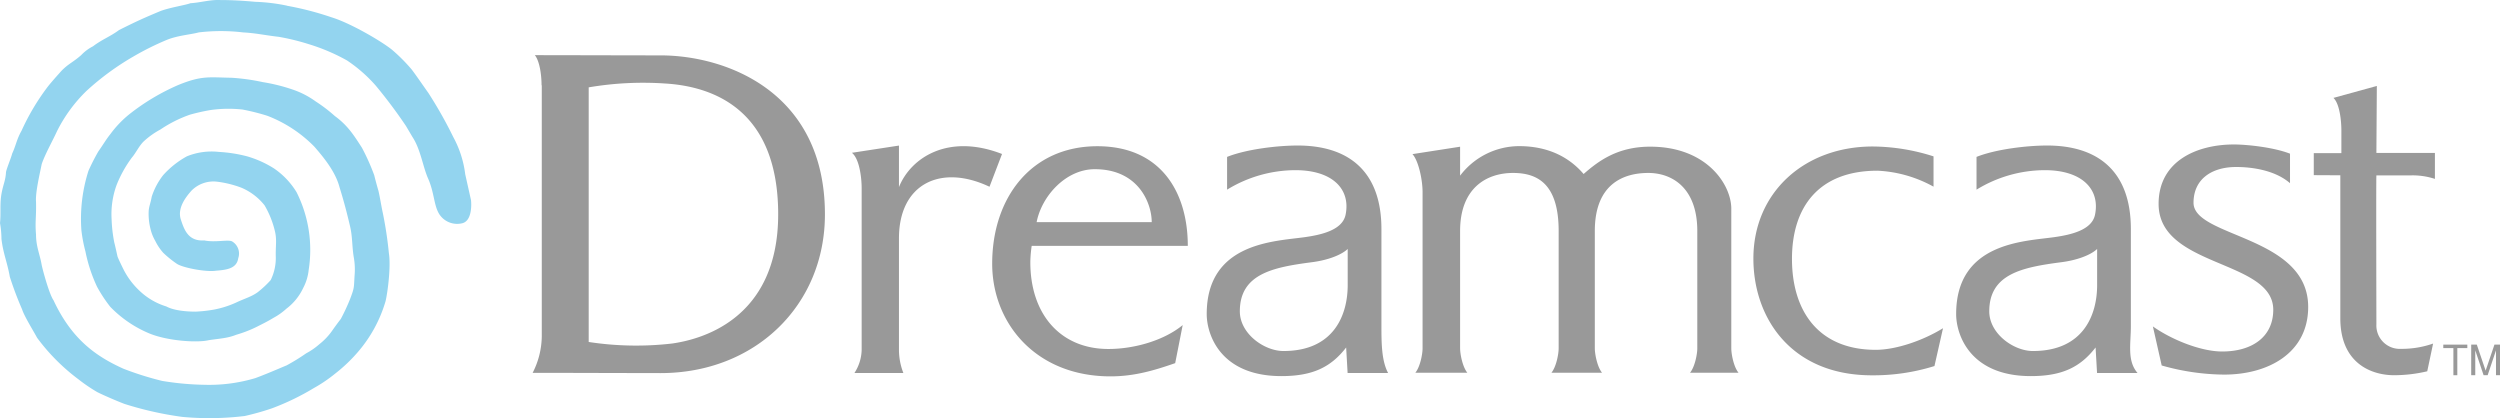 <svg id="Layer_1" data-name="Layer 1" xmlns="http://www.w3.org/2000/svg" viewBox="0 0 566.93 94.83"><title>system2</title><polygon points="556.36 78.94 554.07 78.94 554.07 78.15 559.52 78.15 559.52 78.94 557.25 78.94 557.25 85.09 556.36 85.09 556.36 78.94" style="fill:#999"/><polygon points="563.21 85.09 561.32 79.45 561.32 85.09 560.4 85.09 560.4 78.15 561.67 78.15 563.67 84.05 565.67 78.15 566.93 78.15 566.93 85.09 566.02 85.09 566.02 79.45 564.13 85.09 563.21 85.09" style="fill:#999"/><path d="M122.81,19.34c0-2.41-.45-5.52-1.52-6.84,7,0,22,.05,28.5.05,14.86,0,37.28,8.25,37.28,36.05,0,20.64-15.83,36-37.28,36-4.71,0-22.67-.06-29-.06a18.61,18.61,0,0,0,2.07-8.27V19.34Zm10.69,58.2a70.93,70.93,0,0,0,18.92.35c5.54-.79,24.16-4.81,24.05-29.53-.11-23.43-14.59-28.79-25.74-29.44a73.65,73.65,0,0,0-17.23.88Z" transform="translate(0 0.01)" style="fill:#999"/><path d="M193.19,34.64,203.86,33v9.41c2.74-6.77,11.26-12.21,23.37-7.5l-2.84,7.43c-11.08-5.25-20.53-.64-20.53,11.67V79.37a14.53,14.53,0,0,0,1,5.21h-11.1a10,10,0,0,0,1.64-5.21V42.74c0-2.66-.55-6.77-2.21-8.1Z" transform="translate(0 0.01)" style="fill:#999"/><path d="M530.72,39.74V72.17c0,10.18,7,12.91,12.22,12.91a33.13,33.13,0,0,0,7.49-.89l1.33-6.29a21.54,21.54,0,0,1-7.25,1.2,5.31,5.31,0,0,1-5.61-5,5.61,5.61,0,0,1,0-.58c0-3-.08-32.81,0-33.76h7.88a16.17,16.17,0,0,1,5.39.8V34.67H538.9l.1-15.19-9.84,2.71c1.36,1.27,1.8,5,1.8,7.44v5.08H524.7v5Z" transform="translate(0 0.01)" style="fill:#999"/><path d="M488.19,74c4.23,3,10.87,5.7,15.74,5.7,6.75,0,11.58-3.29,11.58-9.47,0-11.41-26-9.52-26-24,0-9.8,8.76-13.48,17.1-13.48,2.68,0,8.81.58,12.7,2.09v6.69c-3.46-3-8.74-3.67-12.22-3.67-5.52,0-9.66,2.74-9.66,8.11,0,7.89,26,7.43,26,23.62,0,10.47-9.07,15.35-19.06,15.35a53.05,53.05,0,0,1-14.16-2.07l-2-8.87Z" transform="translate(0 0.01)" style="fill:#999"/><path d="M331.11,39.84V33.26L320.3,34.94c1.3,1.36,2.3,5.62,2.3,8.66V79c0,1.21-.52,4.14-1.64,5.52h11.79c-1.12-1.38-1.64-4.32-1.64-5.52V52.37c0-9.75,6-13.16,12-13.16,5.44,0,10.35,2.35,10.35,13.16V79c0,1.21-.52,4.14-1.64,5.52H363.3c-1.12-1.38-1.64-4.31-1.64-5.52V52.37c0-10.81,6.68-13.16,12.12-13.16s11.12,3.41,11.12,13.16V79c0,1.21-.52,4.14-1.65,5.52h11c-1.13-1.38-1.64-4.31-1.64-5.52V47.31c0-5.4-5.51-14.06-18.39-14.06-7.49,0-11.82,3.33-15.1,6.2-2.79-3.26-7.34-6.32-14.65-6.32a16.85,16.85,0,0,0-13.37,6.71Z" transform="translate(0 0.01)" style="fill:#999"/><path d="M305.62,56.45c-1.54,1.46-4.77,2.58-8.11,3-8.76,1.15-16.35,2.61-16.35,11.14,0,5.06,5.52,9,9.89,9,11.58,0,14.57-8.36,14.57-14.94v-8.2ZM278.27,35.57c4.42-1.77,11.55-2.58,16-2.58,11.42,0,19,5.7,19,18.95v22c0,4.07.06,7.92,1.51,10.63H305.6l-.33-5.78c-3.47,4.49-7.63,6.49-14.68,6.49-13.91,0-16.94-9.5-16.94-14.06,0-16.3,15.51-16.49,22.25-17.45,3.72-.53,8.52-1.58,9.24-5.08,1.19-5.78-2.94-10.11-11.38-10.11A29.75,29.75,0,0,0,278.27,43V35.57Zm197.3,20.88c-1.54,1.46-4.77,2.58-8.11,3-8.76,1.15-16.35,2.61-16.35,11.14,0,5.06,5.52,9,9.89,9,11.58,0,14.57-8.36,14.57-14.94v-8.2ZM448.22,35.57c4.42-1.77,11.56-2.58,16-2.58,11.41,0,19,5.7,19,18.95v22c0,4.07-.89,7.84,1.51,10.63h-9.18l-.33-5.78c-3.48,4.49-7.63,6.49-14.68,6.49-13.9,0-16.94-9.5-16.94-14.06,0-16.3,15.51-16.49,22.25-17.45,3.72-.53,8.52-1.58,9.24-5.08,1.19-5.78-2.94-10.11-11.39-10.11A29.69,29.69,0,0,0,448.22,43V35.57Z" transform="translate(0 0.01)" style="fill:#999"/><path d="M438.45,42.31a28.9,28.9,0,0,0-12.67-3.61c-13.31,0-19.41,8.19-19.41,20s6,20.62,19,20.62c4.46,0,10.54-2,15.25-4.9L438.68,83a46.42,46.42,0,0,1-14.19,2.1c-18.3,0-26.87-13-26.87-26.48,0-14.92,11.5-25.41,27.07-25.41a46.06,46.06,0,0,1,13.78,2.24v6.86Z" transform="translate(0 0.01)" style="fill:#999"/><path d="M233.65,59.3a28.19,28.19,0,0,1,.31-3.55h35.4c0-12.16-6.09-22.6-20.51-22.6-15,0-23.85,11.7-23.85,26.63,0,13.49,9.89,25.56,26.83,25.56,5.36,0,9.84-1.32,14.67-3l1.7-8.63c-4.13,3.41-10.81,5.42-16.85,5.42-10.84,0-17.75-7.85-17.7-19.81Zm1.43-8.94c1.15-5.92,6.63-12,13.18-12,10,0,12.92,7.82,12.92,12Z" transform="translate(0 0.01)" style="fill:#999"/><path d="M65.06,1.29A69.6,69.6,0,0,1,75.2,3.92c4.26,1.3,11.18,5.35,13.62,7.29a38.76,38.76,0,0,1,4.53,4.53c.91,1.18,2.66,3.74,3.78,5.31a96.42,96.42,0,0,1,5.65,10,23.59,23.59,0,0,1,2.72,8.46l1.31,5.86c.12,1,.23,4.73-2,5.25a4.82,4.82,0,0,1-5.15-2c-1.31-2-1.13-4.93-2.62-8.24-1.16-2.67-1.67-6.56-3.52-9.35l-1.45-2.46a113.54,113.54,0,0,0-6.85-9.15,33.05,33.05,0,0,0-6.54-5.73A44,44,0,0,0,70,10a51.46,51.46,0,0,0-6.8-1.66c-3.1-.35-5.13-.84-8.07-1a42.4,42.4,0,0,0-10.07,0C43.28,7.83,40.45,8,37.91,9a63.43,63.43,0,0,0-7.7,3.83,60.33,60.33,0,0,0-10.6,7.78,33.7,33.7,0,0,0-6.69,9.15C12,31.8,10.19,35,9.46,37.2,9,39.47,8,43.7,8.17,45.75c.08,3.68-.25,4.44,0,7.45,0,2.71.9,4.59,1.27,6.81.31,1.53,1.79,6.83,2.69,8.06C16.29,77,21.84,80.83,28,83.61a70.78,70.78,0,0,0,8.77,2.76,64.68,64.68,0,0,0,9.63.88,36.48,36.48,0,0,0,11.52-1.52c3.24-1.2,7-2.89,7-2.84a46.41,46.41,0,0,0,4.52-2.78,15.46,15.46,0,0,0,3-2.08,14.52,14.52,0,0,0,2.79-2.91c.5-.72,1.3-1.83,2.06-2.81a44.9,44.9,0,0,0,2.12-4.56c1-2.63.82-2.5,1-5.28a15.77,15.77,0,0,0-.16-4c-.44-2.5-.29-4.71-.86-7.14-.77-3.28-1.42-5.74-2.4-8.9-.93-3.55-3.66-6.83-5.7-9.18a30,30,0,0,0-10.66-7A49.65,49.65,0,0,0,55,24.83a29.16,29.16,0,0,0-7.23.11A44.52,44.52,0,0,0,43.06,26a29,29,0,0,0-6.7,3.37A18.21,18.21,0,0,0,32.65,32c-1.08,1-1.86,2.72-2.74,3.72a27.32,27.32,0,0,0-3.46,6.2,19.35,19.35,0,0,0-1.14,7.8A32.36,32.36,0,0,0,25.92,55c.18.65.62,2.67.71,3.08s1.15,2.54,1.3,2.85a17.39,17.39,0,0,0,3.63,4.92,15.24,15.24,0,0,0,6.17,3.64c1.83,1,4.91,1.17,6.62,1.17a31.5,31.5,0,0,0,4.11-.45,22,22,0,0,0,5-1.57c2.1-1,3.53-1.33,5-2.4a22.86,22.86,0,0,0,2.92-2.73,11.27,11.27,0,0,0,1.16-5.29c-.07-2.45.29-3.85-.21-5.86A21.2,21.2,0,0,0,60,46.56a13.34,13.34,0,0,0-5.25-4,23.69,23.69,0,0,0-5.62-1.38,7,7,0,0,0-5.76,2.1c-1.08,1.24-3.22,3.8-2.37,6.46.78,2.4,1.71,5,5.31,4.77,2.47.51,5.33-.23,6.28.2a3.2,3.2,0,0,1,1.44,3.82c-.35,2.38-2.64,2.66-5.07,2.85-2.18.36-7.72-.7-8.93-1.62a23.66,23.66,0,0,1-3-2.43,12,12,0,0,1-1.83-2.73,9.86,9.86,0,0,1-1.06-2.66,13.79,13.79,0,0,1-.42-4.15c.1-1.11.39-1.58.69-3.2A15.79,15.79,0,0,1,37,39.71a20.41,20.41,0,0,1,5.38-4.27,14.88,14.88,0,0,1,7.26-1,32.09,32.09,0,0,1,6.39,1,23.75,23.75,0,0,1,6.08,2.73,17.55,17.55,0,0,1,5.14,5.4A29.16,29.16,0,0,1,70,61.21a11.24,11.24,0,0,1-1.24,4.08A12.59,12.59,0,0,1,64.94,70,14.75,14.75,0,0,1,62,72.08c-1.38.84-2.3,1.27-3.73,2a27.65,27.65,0,0,1-4.65,1.81c-2.08.82-3.67.85-6.28,1.24-2.57.64-9.6.19-13.79-1.66A26.47,26.47,0,0,1,25,69.56,32.29,32.29,0,0,1,22,65a35.22,35.22,0,0,1-2.63-8,33.85,33.85,0,0,1-.91-4.78A35.79,35.79,0,0,1,20.07,38.7q1-2.23,2.22-4.35c1.19-1.69,1.77-2.75,2.78-4A24,24,0,0,1,29.2,26a49.68,49.68,0,0,1,11.24-6.74c5.33-2.17,6.93-1.72,12-1.64a47.12,47.12,0,0,1,7.19,1,40.39,40.39,0,0,1,6.77,1.69A19.61,19.61,0,0,1,71.6,23a34.78,34.78,0,0,1,4.34,3.31c2.93,2.14,4.34,4.4,6.13,7.17a49.39,49.39,0,0,1,2.8,6.26c.15.64.63,2.45.95,3.52.39,1.68.59,3.17,1,5.07a87.41,87.41,0,0,1,1.37,9.11c.49,3-.3,9-.76,10.87A30.91,30.91,0,0,1,81,80a35.46,35.46,0,0,1-5,4.72A33.19,33.19,0,0,1,71.16,88a56.6,56.6,0,0,1-9.47,4.58,60.53,60.53,0,0,1-6.19,1.75,66.46,66.46,0,0,1-14.17.2,77.19,77.19,0,0,1-13.09-2.94c-1.65-.62-4.84-2-6.18-2.68A37.57,37.57,0,0,1,17.78,86,45.52,45.52,0,0,1,8.4,76.57c-.63-1.22-2.91-4.86-3.4-6.45a77.46,77.46,0,0,1-2.77-7.35C1.66,59.51.7,57.42.33,54.16A21.47,21.47,0,0,0,0,50.58c.25-2.24-.09-4.34.36-6.77.39-2.06.9-2.91,1-4.77.12-.79,1.14-3.18,1.41-4.25.83-1.75,1-3.19,2.11-5.14A51.72,51.72,0,0,1,10.57,20c.71-1,2.73-3.23,3.42-4,1.62-1.62,2.57-1.88,4.42-3.51a9.93,9.93,0,0,1,2.68-2C23.2,8.89,25,8.29,27,6.8c4-2,5.5-2.68,9.5-4.35C38.81,1.63,42,1.17,43.19.72,45.44.59,47.68-.12,50,0c2.61,0,5.24.16,7.86.4a41.53,41.53,0,0,1,7.2.87Z" transform="translate(0 0.01)" style="fill:#93d4ef"/></svg>